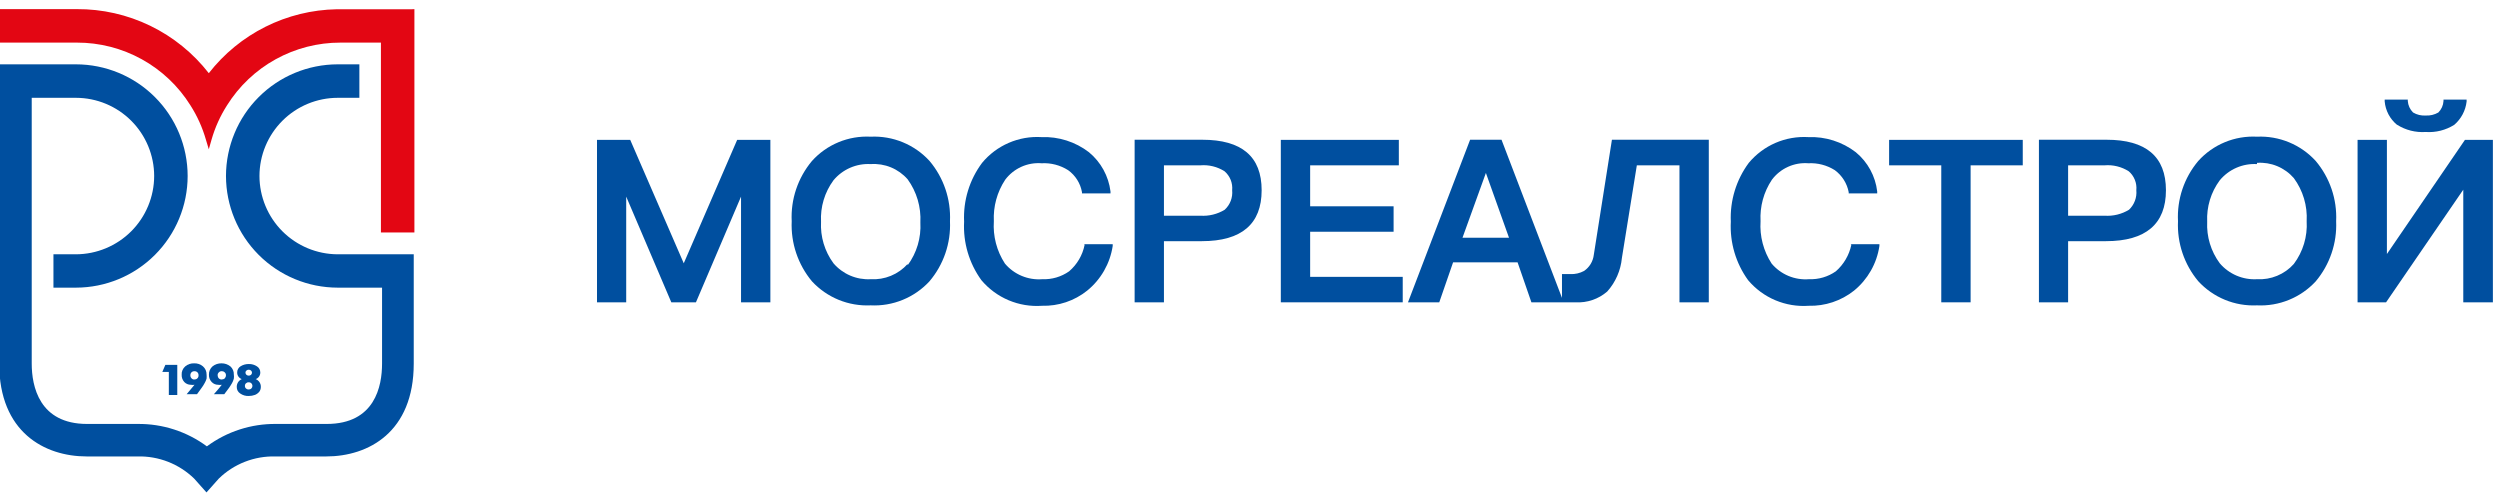 <svg width="135" height="27" viewBox="0 0 135 27" fill="none" xmlns="http://www.w3.org/2000/svg">
<g clip-path="url(#clip0_9934_141704)">
<path d="M39.807 7.553L36.923 14.218L34.032 7.553H32.238V16.325H33.815V10.617L36.251 16.325H37.581L40.016 10.617V16.325H41.6V7.553H39.807Z" fill="#004F9F"/>
<path d="M47.018 7.381C46.424 7.35 45.831 7.451 45.281 7.679C44.731 7.906 44.24 8.254 43.843 8.696C43.084 9.605 42.694 10.765 42.752 11.947C42.7 13.126 43.089 14.281 43.843 15.189C44.245 15.624 44.738 15.966 45.286 16.191C45.835 16.416 46.426 16.517 47.018 16.489C47.608 16.518 48.198 16.417 48.745 16.193C49.292 15.97 49.784 15.63 50.186 15.197C50.955 14.293 51.352 13.132 51.299 11.947C51.354 10.76 50.959 9.597 50.193 8.689C49.792 8.252 49.3 7.908 48.751 7.682C48.202 7.456 47.611 7.353 47.018 7.381ZM49.013 14.255C48.763 14.533 48.455 14.752 48.109 14.894C47.764 15.036 47.391 15.099 47.018 15.077C46.639 15.098 46.261 15.031 45.913 14.882C45.564 14.733 45.255 14.506 45.008 14.218C44.531 13.571 44.294 12.779 44.336 11.976C44.294 11.174 44.532 10.382 45.008 9.735C45.252 9.442 45.56 9.211 45.909 9.059C46.258 8.907 46.638 8.839 47.018 8.861C47.391 8.835 47.766 8.895 48.112 9.038C48.458 9.181 48.766 9.401 49.013 9.683C49.502 10.358 49.745 11.181 49.7 12.014C49.748 12.84 49.505 13.657 49.013 14.323" fill="#004F9F"/>
<path d="M58.569 13.224C58.458 13.78 58.163 14.283 57.733 14.651C57.309 14.949 56.8 15.098 56.283 15.077C55.904 15.107 55.523 15.045 55.172 14.898C54.822 14.752 54.511 14.524 54.266 14.233C53.824 13.556 53.614 12.753 53.668 11.947C53.629 11.153 53.843 10.368 54.281 9.705C54.507 9.404 54.806 9.164 55.149 9.009C55.493 8.853 55.87 8.787 56.246 8.816C56.751 8.788 57.252 8.919 57.68 9.19C58.074 9.473 58.342 9.9 58.427 10.378V10.445H59.967V10.34C59.864 9.51 59.447 8.75 58.801 8.218C58.068 7.656 57.161 7.368 56.238 7.404C55.632 7.367 55.026 7.474 54.469 7.716C53.913 7.957 53.42 8.326 53.033 8.794C52.351 9.708 52.008 10.83 52.062 11.969C52.002 13.098 52.332 14.214 52.995 15.13C53.393 15.602 53.897 15.974 54.466 16.214C55.034 16.454 55.652 16.556 56.268 16.512C57.151 16.537 58.014 16.248 58.704 15.697C59.449 15.093 59.942 14.232 60.086 13.284V13.187H58.547L58.569 13.224Z" fill="#004F9F"/>
<path d="M64.923 7.546H61.27V16.325H62.853V13.023H64.901C67.045 13.023 68.129 12.096 68.129 10.273C68.129 8.45 67.053 7.546 64.923 7.546ZM62.853 8.928H64.819C65.278 8.889 65.737 9.002 66.126 9.249C66.271 9.375 66.384 9.533 66.456 9.711C66.527 9.889 66.555 10.082 66.537 10.273C66.556 10.468 66.529 10.664 66.46 10.847C66.389 11.03 66.278 11.194 66.134 11.326C65.739 11.566 65.279 11.679 64.819 11.648H62.853V8.928Z" fill="#004F9F"/>
<path d="M70.748 12.514H75.254V11.14H70.748V8.928H75.537V7.553H69.164V16.325H75.747V14.95H70.748V12.514Z" fill="#004F9F"/>
<path d="M86.066 13.755C86.046 13.929 85.99 14.098 85.899 14.249C85.809 14.4 85.687 14.529 85.543 14.629C85.314 14.753 85.056 14.813 84.796 14.801H84.347V16.086L81.082 7.546H79.386L76.031 16.325H77.72L78.467 14.166H81.949L82.696 16.325H85.079C85.704 16.361 86.318 16.152 86.79 15.742C87.241 15.239 87.518 14.606 87.582 13.934L88.389 8.928H90.691V16.325H92.275V7.546H87.044L86.066 13.755ZM81.486 12.836H78.975L80.238 9.339L81.486 12.836Z" fill="#004F9F"/>
<path d="M99.972 13.224C99.854 13.778 99.561 14.279 99.135 14.651C98.711 14.948 98.202 15.097 97.685 15.077C97.306 15.107 96.925 15.046 96.574 14.899C96.224 14.752 95.913 14.524 95.668 14.233C95.227 13.556 95.017 12.753 95.07 11.947C95.026 11.153 95.241 10.366 95.683 9.705C95.909 9.404 96.208 9.164 96.551 9.009C96.895 8.853 97.272 8.787 97.648 8.816C98.153 8.789 98.654 8.92 99.082 9.19C99.472 9.478 99.739 9.902 99.83 10.378V10.445H101.369V10.34C101.272 9.51 100.857 8.749 100.211 8.218C99.478 7.656 98.571 7.368 97.648 7.404C97.041 7.368 96.434 7.475 95.876 7.716C95.318 7.958 94.825 8.327 94.435 8.794C93.757 9.709 93.414 10.831 93.464 11.969C93.405 13.098 93.734 14.214 94.398 15.13C94.796 15.602 95.299 15.973 95.868 16.213C96.437 16.453 97.055 16.556 97.67 16.512C98.555 16.535 99.42 16.247 100.114 15.697C100.856 15.092 101.347 14.232 101.488 13.284V13.187H99.942L99.972 13.224Z" fill="#004F9F"/>
<path d="M102.012 8.928H104.829V16.325H106.413V8.928H109.229V7.553H102.012V8.928Z" fill="#004F9F"/>
<path d="M113.755 7.546H110.102V16.325H111.678V13.023H113.725C115.87 13.023 116.961 12.096 116.961 10.273C116.961 8.45 115.877 7.546 113.755 7.546ZM111.678 8.928H113.643C114.102 8.889 114.562 9.002 114.951 9.249C115.097 9.374 115.211 9.532 115.282 9.711C115.354 9.889 115.381 10.082 115.362 10.273C115.38 10.467 115.354 10.663 115.285 10.845C115.216 11.028 115.107 11.192 114.966 11.326C114.569 11.568 114.107 11.68 113.643 11.648H111.678V8.928Z" fill="#004F9F"/>
<path d="M121.878 7.381C121.284 7.35 120.691 7.451 120.141 7.679C119.592 7.906 119.1 8.254 118.703 8.696C117.941 9.603 117.551 10.764 117.612 11.947C117.559 13.123 117.948 14.277 118.703 15.182C119.104 15.619 119.596 15.963 120.145 16.189C120.694 16.415 121.285 16.517 121.878 16.489C122.468 16.518 123.058 16.417 123.605 16.193C124.152 15.97 124.644 15.63 125.046 15.197C125.809 14.29 126.204 13.13 126.152 11.947C126.207 10.76 125.812 9.597 125.046 8.689C124.646 8.252 124.155 7.909 123.607 7.683C123.06 7.457 122.47 7.354 121.878 7.381ZM121.878 8.794C122.25 8.768 122.623 8.828 122.968 8.971C123.313 9.114 123.62 9.334 123.865 9.615C124.361 10.288 124.607 11.112 124.56 11.947C124.609 12.774 124.363 13.592 123.865 14.255C123.617 14.533 123.31 14.751 122.965 14.893C122.621 15.035 122.25 15.098 121.878 15.077C121.499 15.099 121.121 15.032 120.772 14.883C120.424 14.734 120.114 14.507 119.868 14.218C119.389 13.572 119.149 12.78 119.188 11.976C119.149 11.173 119.389 10.381 119.868 9.735C120.111 9.442 120.42 9.21 120.769 9.058C121.118 8.906 121.498 8.839 121.878 8.861" fill="#004F9F"/>
<path d="M129.446 6.739C129.905 7.028 130.444 7.164 130.985 7.127C131.529 7.166 132.071 7.03 132.532 6.739C132.903 6.419 133.141 5.971 133.197 5.484V5.379H131.949V5.454C131.936 5.687 131.838 5.908 131.672 6.074C131.464 6.195 131.225 6.252 130.985 6.238C130.747 6.254 130.51 6.197 130.305 6.074C130.138 5.909 130.037 5.688 130.021 5.454V5.379H128.773V5.476C128.794 5.72 128.864 5.958 128.978 6.175C129.092 6.392 129.249 6.584 129.438 6.739" fill="#004F9F"/>
<path d="M133.107 7.553L128.893 13.717V7.553H127.309V16.325H128.848L133.017 10.243V16.325H134.616V7.553H133.107Z" fill="#004F9F"/>
<path d="M9.573 21.331H9.117V20.083H8.766L8.93 19.702H9.573V21.331Z" fill="#004F9F"/>
<path d="M10.505 20.778C10.438 20.79 10.37 20.79 10.303 20.778C10.237 20.778 10.172 20.765 10.112 20.739C10.052 20.714 9.997 20.676 9.952 20.629C9.855 20.523 9.804 20.383 9.81 20.24C9.804 20.154 9.819 20.068 9.853 19.989C9.887 19.91 9.938 19.84 10.004 19.784C10.137 19.672 10.308 19.613 10.482 19.62C10.657 19.612 10.828 19.671 10.96 19.784C11.023 19.839 11.073 19.907 11.107 19.983C11.14 20.059 11.156 20.142 11.155 20.225C11.162 20.3 11.162 20.375 11.155 20.449C11.129 20.533 11.094 20.613 11.05 20.688C11 20.783 10.943 20.872 10.878 20.957L10.639 21.286H10.079L10.31 21.01L10.534 20.741L10.505 20.778ZM10.505 20.487C10.534 20.49 10.563 20.486 10.59 20.475C10.617 20.465 10.642 20.448 10.661 20.427C10.682 20.405 10.698 20.379 10.709 20.351C10.719 20.323 10.723 20.293 10.721 20.262C10.722 20.234 10.717 20.205 10.707 20.178C10.697 20.151 10.681 20.127 10.661 20.106C10.64 20.085 10.614 20.069 10.585 20.058C10.557 20.048 10.527 20.044 10.497 20.046C10.468 20.044 10.439 20.049 10.412 20.059C10.385 20.07 10.361 20.085 10.34 20.106C10.32 20.127 10.305 20.151 10.294 20.178C10.284 20.205 10.279 20.234 10.28 20.262C10.278 20.293 10.283 20.323 10.293 20.351C10.303 20.379 10.319 20.405 10.34 20.427C10.36 20.449 10.384 20.467 10.411 20.479C10.438 20.49 10.467 20.496 10.497 20.494L10.505 20.487Z" fill="#004F9F"/>
<path d="M11.977 20.778C11.91 20.79 11.842 20.79 11.775 20.778C11.71 20.778 11.647 20.765 11.588 20.739C11.528 20.713 11.475 20.676 11.431 20.629C11.332 20.524 11.278 20.384 11.282 20.24C11.278 20.154 11.294 20.069 11.327 19.99C11.361 19.911 11.412 19.841 11.476 19.784C11.614 19.674 11.786 19.616 11.962 19.62C12.135 19.617 12.305 19.676 12.44 19.784C12.502 19.839 12.55 19.908 12.583 19.984C12.615 20.06 12.63 20.142 12.627 20.225C12.638 20.299 12.638 20.375 12.627 20.449C12.604 20.533 12.571 20.613 12.53 20.688C12.477 20.781 12.419 20.871 12.358 20.957L12.111 21.286H11.551L11.79 21.01L12.007 20.741L11.977 20.778ZM11.977 20.487C12.007 20.489 12.037 20.484 12.065 20.474C12.093 20.464 12.119 20.448 12.141 20.427C12.18 20.381 12.202 20.323 12.201 20.262C12.202 20.233 12.197 20.203 12.185 20.176C12.174 20.149 12.156 20.125 12.133 20.106C12.113 20.085 12.088 20.07 12.061 20.059C12.034 20.049 12.005 20.044 11.977 20.046C11.948 20.043 11.918 20.047 11.891 20.057C11.864 20.067 11.839 20.084 11.82 20.106C11.797 20.125 11.78 20.149 11.768 20.176C11.756 20.203 11.751 20.233 11.752 20.262C11.752 20.323 11.773 20.381 11.812 20.427C11.833 20.449 11.859 20.466 11.887 20.478C11.916 20.49 11.946 20.495 11.977 20.494V20.487Z" fill="#004F9F"/>
<path d="M13.809 20.472C13.893 20.506 13.965 20.565 14.015 20.641C14.064 20.717 14.089 20.807 14.085 20.898C14.085 20.989 14.057 21.078 14.003 21.152C13.941 21.227 13.862 21.286 13.772 21.323C13.664 21.363 13.55 21.383 13.435 21.383C13.27 21.391 13.107 21.344 12.972 21.249C12.913 21.211 12.865 21.159 12.832 21.098C12.8 21.036 12.784 20.967 12.785 20.898C12.782 20.808 12.806 20.719 12.854 20.643C12.902 20.567 12.972 20.508 13.054 20.472C12.981 20.445 12.918 20.396 12.873 20.332C12.829 20.268 12.806 20.191 12.808 20.113C12.806 20.046 12.823 19.979 12.856 19.92C12.889 19.861 12.937 19.811 12.995 19.777C13.127 19.696 13.28 19.655 13.435 19.657C13.592 19.652 13.746 19.697 13.876 19.784C13.932 19.819 13.978 19.868 14.009 19.925C14.04 19.983 14.056 20.047 14.056 20.113C14.057 20.191 14.034 20.268 13.99 20.332C13.946 20.396 13.882 20.445 13.809 20.472ZM13.428 21.032C13.454 21.033 13.48 21.029 13.504 21.02C13.529 21.011 13.551 20.998 13.57 20.98C13.589 20.962 13.604 20.939 13.614 20.915C13.625 20.891 13.63 20.864 13.63 20.838C13.63 20.811 13.625 20.785 13.614 20.761C13.604 20.736 13.589 20.714 13.57 20.696C13.551 20.678 13.529 20.664 13.504 20.655C13.48 20.646 13.454 20.642 13.428 20.644C13.402 20.642 13.376 20.646 13.351 20.655C13.327 20.664 13.305 20.678 13.286 20.696C13.265 20.713 13.249 20.735 13.239 20.759C13.228 20.784 13.224 20.811 13.226 20.838C13.224 20.865 13.228 20.892 13.239 20.916C13.249 20.941 13.265 20.963 13.286 20.98C13.304 20.997 13.325 21.011 13.348 21.02C13.371 21.029 13.396 21.033 13.421 21.032H13.428ZM13.428 20.285C13.474 20.286 13.52 20.27 13.555 20.24C13.571 20.225 13.585 20.206 13.594 20.186C13.602 20.165 13.607 20.143 13.607 20.121C13.607 20.099 13.602 20.078 13.593 20.059C13.584 20.04 13.571 20.023 13.555 20.009C13.52 19.978 13.474 19.962 13.428 19.964C13.384 19.963 13.341 19.979 13.308 20.009C13.291 20.022 13.278 20.039 13.269 20.058C13.259 20.078 13.255 20.099 13.256 20.121C13.255 20.143 13.259 20.166 13.268 20.187C13.277 20.207 13.291 20.226 13.308 20.24C13.344 20.27 13.389 20.286 13.435 20.285H13.428Z" fill="#004F9F"/>
<path d="M22.228 0.5H18.179C16.843 0.525 15.531 0.848 14.336 1.445C13.142 2.042 12.096 2.899 11.275 3.952C10.431 2.868 9.35 1.992 8.114 1.392C6.878 0.792 5.521 0.485 4.147 0.493H0V2.301H4.154C5.379 2.298 6.584 2.608 7.656 3.2C8.728 3.792 9.631 4.647 10.281 5.685C10.648 6.259 10.93 6.883 11.118 7.538L11.275 8.061L11.424 7.538C11.612 6.883 11.894 6.259 12.261 5.685C12.911 4.647 13.814 3.792 14.886 3.2C15.958 2.608 17.163 2.298 18.388 2.301H20.57V12.552H22.378V0.493L22.228 0.5Z" fill="#E30613"/>
<path d="M18.233 13.732C17.113 13.728 16.041 13.281 15.249 12.489C14.458 11.697 14.013 10.623 14.011 9.503C14.013 8.384 14.459 7.312 15.25 6.521C16.041 5.729 17.114 5.284 18.233 5.282H19.406V3.474H18.233C16.634 3.476 15.102 4.112 13.971 5.242C12.841 6.372 12.205 7.905 12.203 9.503C12.205 11.102 12.841 12.634 13.971 13.765C15.102 14.895 16.634 15.531 18.233 15.533H20.631V19.635C20.631 20.853 20.25 22.893 17.642 22.893H14.908C13.564 22.878 12.252 23.303 11.172 24.103C10.092 23.304 8.78 22.879 7.436 22.893H4.702C2.116 22.893 1.713 20.853 1.713 19.635V5.282H4.104C5.223 5.284 6.295 5.729 7.087 6.521C7.878 7.312 8.323 8.384 8.325 9.503C8.323 10.623 7.878 11.697 7.087 12.489C6.296 13.281 5.223 13.728 4.104 13.732H2.886V15.533H4.104C5.702 15.531 7.235 14.895 8.365 13.765C9.496 12.634 10.132 11.102 10.133 9.503C10.132 7.905 9.496 6.372 8.365 5.242C7.235 4.112 5.702 3.476 4.104 3.474H-0.043V19.635C-0.043 23.333 2.4 24.648 4.687 24.648H7.421C7.986 24.633 8.548 24.731 9.074 24.936C9.6 25.142 10.08 25.45 10.485 25.844L11.15 26.591L11.815 25.844C12.219 25.45 12.699 25.141 13.225 24.936C13.751 24.73 14.313 24.633 14.878 24.648H17.613C19.899 24.648 22.342 23.333 22.342 19.635V13.732H18.233Z" fill="#004F9F"/>
</g>
<defs>
<clipPath id="clip0_9934_141704">
<rect width="134.617" height="26.113" fill="white" transform="translate(0 0.5)"/>
</clipPath>
</defs>
</svg>
